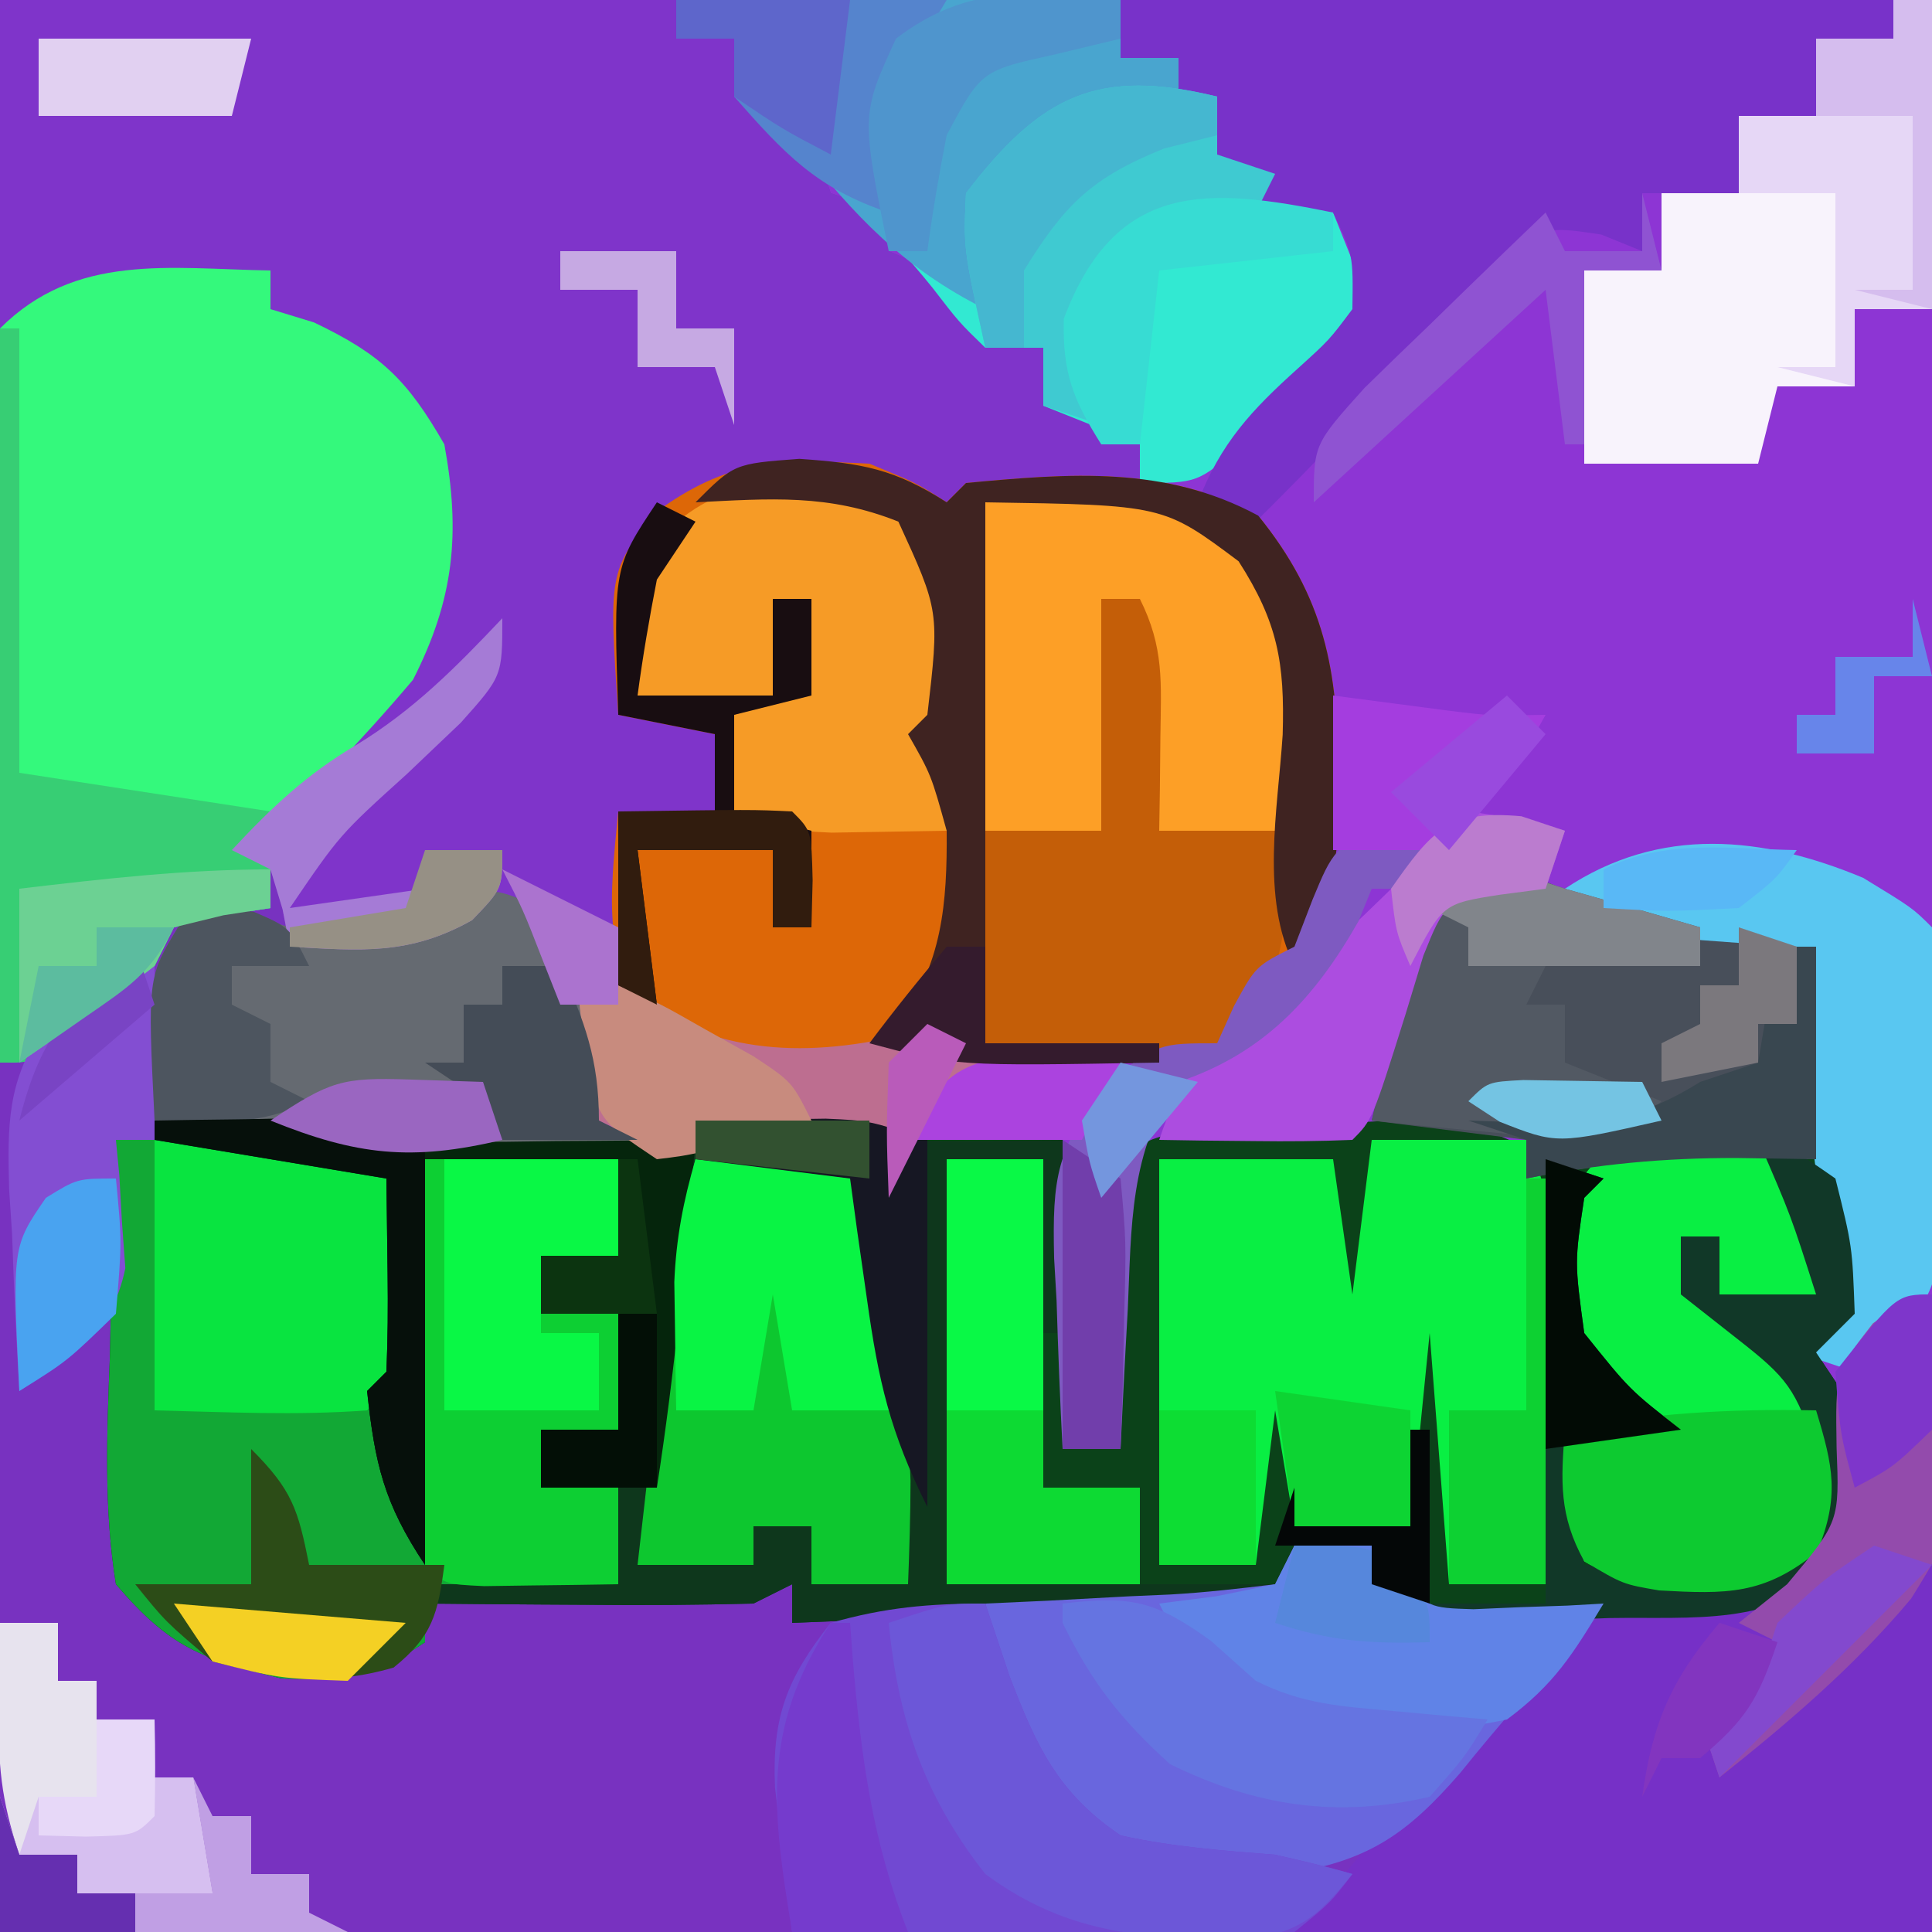 <?xml version="1.0" encoding="UTF-8"?>
<svg version="1.1" xmlns="http://www.w3.org/2000/svg" width="100" height="100">
<path d="M0 0 C33 0 66 0 100 0 C100 33 100 66 100 100 C67 100 34 100 0 100 C0 67 0 34 0 0 Z " fill="#8D35D4" transform="translate(0,0)"/>
<path d="M0 0 C11.55 0 23.1 0 35 0 C35 0.66 35 1.32 35 2 C35.99 2 36.98 2 38 2 C38 2.99 38 3.98 38 5 C38.959 5.402 38.959 5.402 39.938 5.812 C42 7 42 7 43 10 C43.99 10.33 44.98 10.66 46 11 C46 11.66 46 12.32 46 13 C46.639 13.268 47.279 13.536 47.938 13.812 C50 15 50 15 51 18 C51.99 18 52.98 18 54 18 C54 18.99 54 19.98 54 21 C56.475 21.99 56.475 21.99 59 23 C59 23.66 59 24.32 59 25 C57.563 25.169 56.125 25.335 54.688 25.5 C53.887 25.593 53.086 25.686 52.262 25.781 C47.486 26.243 47.486 26.243 45 25 C39.152 24.642 39.152 24.642 34 27 C33.084 29.404 33.084 29.404 32.75 32.125 C32.6 33.035 32.451 33.945 32.297 34.883 C32.199 35.581 32.101 36.28 32 37 C33.65 37.33 35.3 37.66 37 38 C37 39.32 37 40.64 37 42 C35.35 42 33.7 42 32 42 C32 45.3 32 48.6 32 52 C31.34 52 30.68 52 30 52 C30.342 54.971 30.342 54.971 31 58 C31.66 58.33 32.32 58.66 33 59 C30.897 59.195 28.792 59.381 26.688 59.562 C25.516 59.667 24.344 59.771 23.137 59.879 C20 60 20 60 17 59 C15.105 58.931 13.208 58.915 11.312 58.938 C9.822 58.951 9.822 58.951 8.301 58.965 C7.162 58.982 7.162 58.982 6 59 C5.994 62.752 6.053 66.499 6.125 70.25 C6.122 71.313 6.12 72.377 6.117 73.473 C6.157 79.8 6.157 79.8 9.75 84.75 C12.962 85.985 14.543 86.356 17.875 85.75 C18.656 85.621 19.437 85.492 20.242 85.359 C20.822 85.241 21.402 85.122 22 85 C22 84.34 22 83.68 22 83 C28.27 82.67 34.54 82.34 41 82 C41 82.66 41 83.32 41 84 C45.147 83.724 49.292 83.426 53.438 83.125 C54.622 83.046 55.806 82.968 57.025 82.887 C58.15 82.803 59.275 82.719 60.434 82.633 C61.997 82.523 61.997 82.523 63.592 82.411 C64.784 82.207 64.784 82.207 66 82 C66.33 81.34 66.66 80.68 67 80 C68.32 80 69.64 80 71 80 C71.487 80.491 71.974 80.983 72.476 81.489 C73.891 83.192 73.891 83.192 76.053 83.296 C77.204 83.239 77.204 83.239 78.379 83.18 C79.217 83.138 80.056 83.097 80.92 83.055 C81.792 82.995 82.664 82.936 83.562 82.875 C84.438 82.839 85.314 82.803 86.217 82.766 C89.641 82.598 89.641 82.598 93 82 C95.29 78.566 95.036 77.026 94.582 73.035 C95 71 95 71 100 67 C100 77.89 100 88.78 100 100 C67 100 34 100 0 100 C0 67 0 34 0 0 Z " fill="#7832C0" transform="translate(0,0)"/>
<path d="M0 0 C0.771 -0.003 1.542 -0.005 2.336 -0.008 C4.625 0.125 4.625 0.125 6.465 0.625 C9.591 1.349 12.609 1.257 15.812 1.25 C17.064 1.253 18.316 1.255 19.605 1.258 C22.504 1.471 22.504 1.471 23.625 0.125 C25.101 0.027 26.583 -0.005 28.062 0 C29.267 -0.004 29.267 -0.004 30.496 -0.008 C32.625 0.125 32.625 0.125 34.625 1.125 C37.265 1.125 39.905 1.125 42.625 1.125 C42.625 6.405 42.625 11.685 42.625 17.125 C43.615 17.125 44.605 17.125 45.625 17.125 C45.613 16.054 45.602 14.983 45.59 13.879 C45.58 12.482 45.571 11.085 45.562 9.688 C45.554 8.98 45.546 8.273 45.537 7.545 C45.528 5.738 45.573 3.931 45.625 2.125 C47.732 0.018 52.029 0.617 54.938 0.438 C55.71 0.378 56.483 0.318 57.279 0.256 C61.357 -0 64.052 -0.103 67.625 2.125 C69.302 1.846 70.968 1.502 72.625 1.125 C75.434 0.822 77.761 0.894 80.625 1.125 C83.152 3.257 83.549 4.489 83.938 7.75 C83.625 10.125 83.625 10.125 81.625 12.125 C82.615 13.61 82.615 13.61 83.625 15.125 C83.956 18.233 83.948 20.38 82.699 23.262 C79.325 26.293 75.514 25.883 71.125 26 C70.257 26.046 69.39 26.093 68.496 26.141 C62.038 26.4 62.038 26.4 58.625 24.125 C58.625 23.465 58.625 22.805 58.625 22.125 C57.305 22.125 55.985 22.125 54.625 22.125 C54.13 23.61 54.13 23.61 53.625 25.125 C41.25 25.62 41.25 25.62 28.625 26.125 C28.625 25.465 28.625 24.805 28.625 24.125 C27.635 24.62 27.635 24.62 26.625 25.125 C23.741 25.197 20.883 25.218 18 25.188 C17.198 25.183 16.396 25.178 15.57 25.174 C13.589 25.162 11.607 25.144 9.625 25.125 C9.625 25.785 9.625 26.445 9.625 27.125 C6.925 28.961 5.514 29.121 2.188 29 C-1.99 27.974 -3.565 27.403 -6.375 24.125 C-7.006 20.196 -6.844 16.342 -6.688 12.375 C-6.665 11.296 -6.642 10.217 -6.619 9.105 C-6.56 6.444 -6.478 3.785 -6.375 1.125 C-4.036 -0.045 -2.601 -0.009 0 0 Z " fill="#0B4219" transform="translate(12.375,57.875)"/>
<path d="M0 0 C11.55 0 23.1 0 35 0 C35 0.66 35 1.32 35 2 C35.99 2 36.98 2 38 2 C38 2.99 38 3.98 38 5 C38.959 5.402 38.959 5.402 39.938 5.812 C42 7 42 7 43 10 C43.99 10.33 44.98 10.66 46 11 C46 11.66 46 12.32 46 13 C46.639 13.268 47.279 13.536 47.938 13.812 C50 15 50 15 51 18 C51.99 18 52.98 18 54 18 C54 18.99 54 19.98 54 21 C56.475 21.99 56.475 21.99 59 23 C59 23.66 59 24.32 59 25 C57.563 25.169 56.125 25.335 54.688 25.5 C53.887 25.593 53.086 25.686 52.262 25.781 C47.486 26.243 47.486 26.243 45 25 C39.152 24.642 39.152 24.642 34 27 C33.084 29.404 33.084 29.404 32.75 32.125 C32.6 33.035 32.451 33.945 32.297 34.883 C32.199 35.581 32.101 36.28 32 37 C33.65 37.33 35.3 37.66 37 38 C37 39.32 37 40.64 37 42 C35.35 42 33.7 42 32 42 C32 45.3 32 48.6 32 52 C31.01 52 30.02 52 29 52 C28.34 50.35 27.68 48.7 27 47 C24.244 47.498 24.244 47.498 22 49 C19.667 49.041 17.333 49.042 15 49 C14.876 48.361 14.752 47.721 14.625 47.062 C14.419 46.382 14.213 45.701 14 45 C13.34 44.67 12.68 44.34 12 44 C12.554 43.469 13.109 42.938 13.68 42.391 C14.404 41.684 15.129 40.978 15.875 40.25 C16.594 39.554 17.314 38.858 18.055 38.141 C21.819 33.998 22.446 30.662 22.32 25.188 C21.835 21.873 20.431 20.228 18 18 C15.883 16.688 15.883 16.688 14 16 C14 15.34 14 14.68 14 14 C12.041 14.309 10.083 14.622 8.125 14.938 C6.489 15.199 6.489 15.199 4.82 15.465 C2.062 15.856 2.062 15.856 0 17 C0 11.39 0 5.78 0 0 Z " fill="#7F34CA" transform="translate(0,0)"/>
<path d="M0 0 C2.438 1 2.438 1 4 2 C4.33 1.67 4.66 1.34 5 1 C10.369 0.498 15.31 0.088 20.125 2.688 C23.55 6.912 24.277 10.691 24.25 16.062 C24.258 17.596 24.258 17.596 24.266 19.16 C23.803 24.107 21.68 26.766 18 30 C15.037 30.988 13.029 31.134 9.938 31.125 C8.621 31.129 8.621 31.129 7.277 31.133 C5 31 5 31 3 30 C2.01 30.33 1.02 30.66 0 31 C-4.465 31.36 -6.958 31.499 -11 29.562 C-13.904 25.842 -13.438 22.555 -13 18 C-11.35 18 -9.7 18 -8 18 C-8 16.68 -8 15.36 -8 14 C-9.65 13.67 -11.3 13.34 -13 13 C-13.491 5.638 -13.491 5.638 -11.125 2.562 C-7.296 -0.253 -4.75 -0.246 0 0 Z " fill="#DD6707" transform="translate(45,24)"/>
<path d="M0 0 C0 0.66 0 1.32 0 2 C0.743 2.227 1.485 2.454 2.25 2.688 C5.731 4.349 7.072 5.644 9 9 C9.843 13.615 9.51 16.999 7.375 21.188 C4.727 24.324 1.969 27.166 -1 30 C-0.67 30.99 -0.34 31.98 0 33 C-0.804 33.124 -1.609 33.248 -2.438 33.375 C-3.283 33.581 -4.129 33.788 -5 34 C-5.33 34.66 -5.66 35.32 -6 36 C-11.595 41 -11.595 41 -14 41 C-14.049 35.625 -14.086 30.25 -14.11 24.875 C-14.12 23.045 -14.134 21.216 -14.151 19.386 C-14.175 16.76 -14.186 14.134 -14.195 11.508 C-14.206 10.687 -14.216 9.866 -14.227 9.02 C-14.227 7.012 -14.122 5.004 -14 3 C-10.075 -0.925 -5.244 -0.087 0 0 Z " fill="#34F97C" transform="translate(14,14)"/>
<path d="M0 0 C1.583 -0.054 3.166 -0.093 4.75 -0.125 C5.632 -0.148 6.513 -0.171 7.422 -0.195 C10.149 0.011 11.713 0.527 14 2 C16.142 6.283 15.161 11.521 14 16 C14.33 16.99 14.66 17.98 15 19 C15.495 10.09 15.495 10.09 16 1 C19.3 1 22.6 1 26 1 C26 2.65 26 4.3 26 6 C24.68 6 23.36 6 22 6 C22 6.99 22 7.98 22 9 C23.32 9 24.64 9 26 9 C26 10.98 26 12.96 26 15 C24.68 15 23.36 15 22 15 C22 15.99 22 16.98 22 18 C23.32 18 24.64 18 26 18 C26 19.65 26 21.3 26 23 C22.7 23 19.4 23 16 23 C16 23.99 16 24.98 16 26 C13.3 27.836 11.889 27.996 8.562 27.875 C4.385 26.849 2.81 26.278 0 23 C-0.631 19.071 -0.469 15.217 -0.312 11.25 C-0.29 10.171 -0.267 9.092 -0.244 7.98 C-0.185 5.319 -0.103 2.66 0 0 Z " fill="#12A835" transform="translate(6,59)"/>
<path d="M0 0 C1.417 -0.027 2.833 -0.047 4.25 -0.062 C5.433 -0.08 5.433 -0.08 6.641 -0.098 C9 0 9 0 10.848 0.496 C13.971 1.227 16.986 1.132 20.188 1.125 C21.439 1.128 22.691 1.13 23.98 1.133 C26.879 1.346 26.879 1.346 28 0 C29.476 -0.098 30.958 -0.13 32.438 -0.125 C33.642 -0.129 33.642 -0.129 34.871 -0.133 C37 0 37 0 39 1 C40.373 1.069 41.75 1.085 43.125 1.062 C45.043 1.032 45.043 1.032 47 1 C47 4.3 47 7.6 47 11 C46.67 11 46.34 11 46 11 C46 8.03 46 5.06 46 2 C44.35 2 42.7 2 41 2 C41 9.26 41 16.52 41 24 C46.61 24 52.22 24 58 24 C58 24.33 58 24.66 58 25 C45.625 25.495 45.625 25.495 33 26 C33 25.34 33 24.68 33 24 C32.01 24.495 32.01 24.495 31 25 C28.116 25.072 25.258 25.093 22.375 25.062 C21.573 25.058 20.771 25.053 19.945 25.049 C17.964 25.037 15.982 25.019 14 25 C14 24.67 14 24.34 14 24 C17.3 24 20.6 24 24 24 C24 22.35 24 20.7 24 19 C22.68 19 21.36 19 20 19 C20 18.01 20 17.02 20 16 C21.32 16 22.64 16 24 16 C24 14.02 24 12.04 24 10 C22.68 10 21.36 10 20 10 C20 9.01 20 8.02 20 7 C21.32 7 22.64 7 24 7 C24 5.35 24 3.7 24 2 C20.7 2 17.4 2 14 2 C14 8.93 14 15.86 14 23 C11.867 19.801 11.41 17.77 11 14 C11.33 13.67 11.66 13.34 12 13 C12.072 11.314 12.084 9.625 12.062 7.938 C12.042 6.308 12.021 4.679 12 3 C6.06 2.01 6.06 2.01 0 1 C0 0.67 0 0.34 0 0 Z " fill="#0E371C" transform="translate(8,58)"/>
<path d="M0 0 C0 10.89 0 21.78 0 33 C-10.89 33 -21.78 33 -33 33 C-31.02 30.69 -29.04 28.38 -27 26 C-26.201 25.064 -25.402 24.128 -24.578 23.164 C-17.525 15.472 -17.525 15.472 -11.5 15.062 C-10.278 15.111 -10.278 15.111 -9.031 15.16 C-8.361 15.107 -7.691 15.054 -7 15 C-4.617 12.054 -4.617 12.054 -5.125 8.062 C-5.228 4.775 -5.188 4.243 -3.062 1.5 C-1 0 -1 0 0 0 Z " fill="#7630C7" transform="translate(100,67)"/>
<path d="M0 0 C7.59 0 15.18 0 23 0 C23 0.99 23 1.98 23 3 C23.99 3 24.98 3 26 3 C26 3.66 26 4.32 26 5 C26.66 5 27.32 5 28 5 C28 5.99 28 6.98 28 8 C28.99 8.33 29.98 8.66 31 9 C31 9.66 31 10.32 31 11 C31.99 11 32.98 11 34 11 C34.66 12.65 35.32 14.3 36 16 C34.572 17.509 33.132 19.007 31.688 20.5 C30.887 21.335 30.086 22.171 29.262 23.031 C27 25 27 25 24 25 C24 24.34 24 23.68 24 23 C22.35 22.34 20.7 21.68 19 21 C19 20.01 19 19.02 19 18 C18.01 18 17.02 18 16 18 C14.641 16.68 14.641 16.68 13.25 14.875 C10.572 11.551 7.696 8.96 4.32 6.359 C3 5 3 5 3 2 C2.01 2 1.02 2 0 2 C0 1.34 0 0.68 0 0 Z " fill="#32E9D2" transform="translate(35,0)"/>
<path d="M0 0 C13.2 0 26.4 0 40 0 C40 0.66 40 1.32 40 2 C38.68 2 37.36 2 36 2 C36 3.32 36 4.64 36 6 C34.68 6 33.36 6 32 6 C32 7.32 32 8.64 32 10 C30.35 10 28.7 10 27 10 C27 10.99 27 11.98 27 13 C25.952 12.575 25.952 12.575 24.883 12.141 C21.732 11.667 21.732 11.667 18.992 14.422 C17.938 15.516 16.899 16.627 15.875 17.75 C15.088 18.578 15.088 18.578 14.285 19.422 C13.304 20.455 12.329 21.495 11.363 22.542 C9.941 24.063 8.479 25.535 7 27 C6.01 26.67 5.02 26.34 4 26 C5.181 22.93 6.789 21.217 9.188 19.062 C10.806 17.596 10.806 17.596 12 16 C12.041 13.186 12.041 13.186 11 11 C10.01 11 9.02 11 8 11 C6.312 9.688 6.312 9.688 5 8 C5 7.01 5 6.02 5 5 C4.34 5 3.68 5 3 5 C3 4.34 3 3.68 3 3 C2.01 3 1.02 3 0 3 C0 2.01 0 1.02 0 0 Z " fill="#7832C9" transform="translate(58,0)"/>
<path d="M0 0 C2.64 0 5.28 0 8 0 C9.226 2.453 9.114 4.051 9.098 6.789 C9.094 7.73 9.091 8.671 9.088 9.641 C9.08 10.625 9.071 11.61 9.062 12.625 C9.058 13.618 9.053 14.61 9.049 15.633 C9.037 18.089 9.021 20.544 9 23 C7.35 23 5.7 23 4 23 C3.67 18.71 3.34 14.42 3 10 C2.67 13.3 2.34 16.6 2 20 C0.02 20 -1.96 20 -4 20 C-4.33 18.02 -4.66 16.04 -5 14 C-5.33 16.64 -5.66 19.28 -6 22 C-7.65 22 -9.3 22 -11 22 C-11 15.07 -11 8.14 -11 1 C-8.03 1 -5.06 1 -2 1 C-1.67 3.31 -1.34 5.62 -1 8 C-0.67 5.36 -0.34 2.72 0 0 Z " fill="#09EF43" transform="translate(71,59)"/>
<path d="M0 0 C1.32 0 2.64 0 4 0 C4.481 0.491 4.962 0.982 5.457 1.488 C6.914 3.22 6.914 3.22 9.262 3.293 C10.062 3.258 10.863 3.223 11.688 3.188 C12.9 3.147 12.9 3.147 14.137 3.105 C15.059 3.053 15.059 3.053 16 3 C14.583 4.698 13.153 6.38 11.699 8.047 C10.638 9.267 9.595 10.504 8.582 11.766 C5.785 14.993 3.72 16.39 -0.562 17 C-4.214 17.153 -6.851 17.012 -10 15 C-13.945 11.055 -15.298 8.46 -16 3 C-14.929 2.951 -13.858 2.902 -12.754 2.852 C-11.357 2.777 -9.96 2.701 -8.562 2.625 C-7.855 2.594 -7.148 2.563 -6.42 2.531 C-4.608 2.427 -2.802 2.221 -1 2 C-0.67 1.34 -0.34 0.68 0 0 Z " fill="#6966DE" transform="translate(67,80)"/>
<path d="M0 0 C0.619 1.856 0.619 1.856 1.25 3.75 C2.628 7.337 3.727 9.789 7 12 C9.656 12.591 12.292 12.789 15 13 C16.341 13.302 17.681 13.615 19 14 C17.874 15.482 17.874 15.482 16 17 C13.273 17.341 13.273 17.341 10.02 17.293 C8.856 17.283 7.693 17.274 6.494 17.264 C4.672 17.226 4.672 17.226 2.812 17.188 C1.586 17.174 0.359 17.16 -0.904 17.146 C-3.937 17.111 -6.968 17.062 -10 17 C-10.198 15.409 -10.384 13.816 -10.566 12.223 C-10.672 11.336 -10.777 10.449 -10.885 9.535 C-11.051 5.879 -10.266 3.85 -8 1 C-5.185 0.196 -2.902 0 0 0 Z " fill="#7149D2" transform="translate(51,83)"/>
<path d="M0 0 C1.875 0.688 1.875 0.688 2.875 1.688 C4.704 1.896 6.539 2.055 8.375 2.188 C13.764 2.576 13.764 2.576 14.875 3.688 C14.947 5.54 14.959 7.396 14.938 9.25 C14.928 10.262 14.919 11.274 14.91 12.316 C14.899 13.099 14.887 13.881 14.875 14.688 C14.295 14.676 13.715 14.664 13.117 14.652 C8.575 14.6 4.348 14.77 -0.125 15.688 C-0.125 15.027 -0.125 14.367 -0.125 13.688 C-2.765 13.357 -5.405 13.027 -8.125 12.688 C-7.702 10.892 -7.261 9.101 -6.812 7.312 C-6.569 6.315 -6.325 5.317 -6.074 4.289 C-4.897 1.062 -3.617 -0.532 0 0 Z " fill="#484F5A" transform="translate(79.125,45.312)"/>
<path d="M0 0 C0.66 0 1.32 0 2 0 C2 5.28 2 10.56 2 16 C0.68 16 -0.64 16 -2 16 C-2 17.32 -2 18.64 -2 20 C-3.32 20 -4.64 20 -6 20 C-6.33 21.32 -6.66 22.64 -7 24 C-9.97 24 -12.94 24 -16 24 C-16 20.7 -16 17.4 -16 14 C-14.68 14 -13.36 14 -12 14 C-12 12.68 -12 11.36 -12 10 C-10.68 10 -9.36 10 -8 10 C-8 8.68 -8 7.36 -8 6 C-6.68 6 -5.36 6 -4 6 C-4 4.68 -4 3.36 -4 2 C-2.68 2 -1.36 2 0 2 C0 1.34 0 0.68 0 0 Z " fill="#F8F3FC" transform="translate(98,0)"/>
<path d="M0 0 C1.875 1.188 1.875 1.188 3 3 C3.188 5.688 3.188 5.688 3 8 C1.35 8 -0.3 8 -2 8 C-2 7.01 -2 6.02 -2 5 C-2.66 5 -3.32 5 -4 5 C-2.868 7.881 -1.988 9.008 0.562 10.875 C3 13 3 13 4 16 C4 19 4 19 3.062 21.375 C0.303 23.549 -1.685 23.51 -5.125 23.32 C-7 23 -7 23 -9 21.812 C-10.309 19.44 -10.216 17.666 -10 15 C-8.68 14.67 -7.36 14.34 -6 14 C-6.66 13.484 -7.32 12.969 -8 12.438 C-10 10 -10 10 -10.5 6.438 C-10 3 -10 3 -8.375 1.062 C-5.34 -0.295 -3.292 -0.42 0 0 Z " fill="#09EF43" transform="translate(91,59)"/>
<path d="M0 0 C2.016 0.133 2.016 0.133 4 1 C5.047 2.742 5.047 2.742 5.75 4.875 C6.114 5.923 6.114 5.923 6.484 6.992 C7 9 7 9 7 12 C7.66 12.33 8.32 12.66 9 13 C0.269 14.042 -7.4 13.875 -16 12 C-16.364 4.6 -16.364 4.6 -14.75 1.938 C-13 1 -13 1 -11.25 1.312 C-10.508 1.539 -9.765 1.766 -9 2 C-5.416 2.25 -5.416 2.25 -2 2 C-1.34 1.34 -0.68 0.68 0 0 Z " fill="#656A71" transform="translate(24,46)"/>
<path d="M0 0 C6.152 -0.098 6.152 -0.098 8 0 C11.211 3.211 10.914 12.239 11.129 16.641 C11.126 18.428 11.07 20.214 11 22 C9.35 22 7.7 22 6 22 C6 21.01 6 20.02 6 19 C5.01 19 4.02 19 3 19 C3 19.66 3 20.32 3 21 C1.02 21 -0.96 21 -3 21 C-2.691 18.25 -2.378 15.5 -2.062 12.75 C-1.975 11.973 -1.888 11.195 -1.799 10.395 C-1.712 9.64 -1.625 8.886 -1.535 8.109 C-1.457 7.418 -1.378 6.727 -1.297 6.015 C-0.995 3.963 -0.536 2.002 0 0 Z " fill="#0DC72F" transform="translate(36,60)"/>
<path d="M0 0 C9.199 -0.491 9.199 -0.491 13.062 1.875 C16.128 5.237 16.114 7.161 16.062 11.625 C16.053 12.628 16.044 13.631 16.035 14.664 C16.024 15.435 16.012 16.206 16 17 C13.69 17 11.38 17 9 17 C8.67 13.04 8.34 9.08 8 5 C7.34 5 6.68 5 6 5 C6 8.96 6 12.92 6 17 C4.02 17 2.04 17 0 17 C0 11.39 0 5.78 0 0 Z " fill="#FD9F26" transform="translate(51,26)"/>
<path d="M0 0 C1.938 1.062 1.938 1.062 3 3 C3.131 5.75 3.141 8.274 3 11 C3 12.32 3 13.64 3 15 C3 15.66 3 16.32 3 17 C1.742 17.021 0.484 17.041 -0.812 17.062 C-1.52 17.074 -2.228 17.086 -2.957 17.098 C-5 17 -5 17 -8 16 C-8 14.35 -8 12.7 -8 11 C-7.01 10.67 -6.02 10.34 -5 10 C-4.67 8.35 -4.34 6.7 -4 5 C-4.66 5 -5.32 5 -6 5 C-6 6.65 -6 8.3 -6 10 C-8.31 10 -10.62 10 -13 10 C-13.225 6.695 -13.345 4.608 -11.688 1.688 C-8.118 -1.882 -4.595 -0.985 0 0 Z " fill="#F69B26" transform="translate(46,26)"/>
<path d="M0 0 C3.3 0 6.6 0 10 0 C10 1.65 10 3.3 10 5 C8.68 5 7.36 5 6 5 C6 5.99 6 6.98 6 8 C7.32 8 8.64 8 10 8 C10 9.98 10 11.96 10 14 C8.68 14 7.36 14 6 14 C6 14.99 6 15.98 6 17 C7.32 17 8.64 17 10 17 C10 18.65 10 20.3 10 22 C8.521 22.027 7.042 22.046 5.562 22.062 C4.327 22.08 4.327 22.08 3.066 22.098 C1 22 1 22 0 21 C-0.087 19.438 -0.107 17.873 -0.098 16.309 C-0.094 15.364 -0.091 14.42 -0.088 13.447 C-0.08 12.454 -0.071 11.461 -0.062 10.438 C-0.058 9.44 -0.053 8.443 -0.049 7.416 C-0.037 4.944 -0.019 2.472 0 0 Z " fill="#0DCF33" transform="translate(22,60)"/>
<path d="M0 0 C0.66 0 1.32 0 2 0 C3.262 2.525 3.099 4.312 3.062 7.125 C3.053 8.035 3.044 8.945 3.035 9.883 C3.024 10.581 3.012 11.28 3 12 C5.31 12 7.62 12 10 12 C9.244 19.866 9.244 19.866 6 23 C3.082 23.391 3.082 23.391 -0.188 23.25 C-1.274 23.214 -2.361 23.178 -3.48 23.141 C-4.728 23.071 -4.728 23.071 -6 23 C-6 19.37 -6 15.74 -6 12 C-4.02 12 -2.04 12 0 12 C0 8.04 0 4.08 0 0 Z " fill="#C45E08" transform="translate(57,31)"/>
<path d="M0 0 C7.59 0 15.18 0 23 0 C23 0.99 23 1.98 23 3 C23.99 3 24.98 3 26 3 C26 3.66 26 4.32 26 5 C25.093 5.082 24.185 5.165 23.25 5.25 C19.502 6.115 18.201 6.868 16 10 C15.666 13.168 15.666 13.168 16 16 C11.75 13.875 9.245 11.167 6.332 7.523 C5.056 5.87 5.056 5.87 3 5 C3 4.01 3 3.02 3 2 C2.01 2 1.02 2 0 2 C0 1.34 0 0.68 0 0 Z " fill="#49A5CF" transform="translate(35,0)"/>
<path d="M0 0 C2.562 1.562 2.562 1.562 3.562 2.562 C3.868 5.657 3.841 8.767 3.875 11.875 C3.904 12.743 3.933 13.611 3.963 14.506 C4.027 20.963 4.027 20.963 1.543 24.168 C0.889 24.628 0.236 25.088 -0.438 25.562 C-1.427 25.233 -2.417 24.902 -3.438 24.562 C-2.777 23.902 -2.118 23.242 -1.438 22.562 C-1.609 20.986 -1.8 19.409 -2.078 17.848 C-2.821 13.122 -3.07 8.329 -3.438 3.562 C-4.611 3.489 -4.611 3.489 -5.809 3.414 C-6.821 3.339 -7.832 3.265 -8.875 3.188 C-10.389 3.083 -10.389 3.083 -11.934 2.977 C-12.76 2.84 -13.586 2.703 -14.438 2.562 C-14.768 1.903 -15.098 1.242 -15.438 0.562 C-10.514 -2.72 -5.179 -2.166 0 0 Z " fill="#59C7F1" transform="translate(96.438,45.438)"/>
<path d="M0 0 C8.814 -0.294 8.814 -0.294 12 2 C13.114 4.229 13.165 5.531 13.188 8 C13.202 8.701 13.216 9.402 13.23 10.125 C13 12 13 12 11 14 C7.32 14.276 3.695 14.086 0 14 C0 9.38 0 4.76 0 0 Z " fill="#09E440" transform="translate(8,59)"/>
<path d="M0 0 C0.33 0 0.66 0 1 0 C1 7.59 1 15.18 1 23 C5.29 23.66 9.58 24.32 14 25 C14 26.667 14 28.333 14 30 C13.196 30.124 12.391 30.247 11.562 30.375 C10.717 30.581 9.871 30.788 9 31 C8.67 31.66 8.34 32.32 8 33 C2.405 38 2.405 38 0 38 C0 25.46 0 12.92 0 0 Z " fill="#37CE74" transform="translate(0,17)"/>
<path d="M0 0 C3.26 0.225 4.931 0.526 7.625 2.25 C7.955 1.92 8.285 1.59 8.625 1.25 C13.994 0.748 18.935 0.338 23.75 2.938 C27.175 7.162 27.902 10.941 27.875 16.312 C27.883 17.846 27.883 17.846 27.891 19.41 C27.629 22.211 27.066 23.866 25.625 26.25 C23.857 22.713 24.761 18.188 25.016 14.279 C25.126 10.547 24.761 8.462 22.734 5.301 C18.844 2.39 18.844 2.39 9.625 2.25 C9.625 11.49 9.625 20.73 9.625 30.25 C12.595 30.25 15.565 30.25 18.625 30.25 C18.625 30.58 18.625 30.91 18.625 31.25 C8.067 31.435 8.067 31.435 3.625 30.25 C4.099 29.92 4.574 29.59 5.062 29.25 C7.412 26.242 7.654 22.961 7.625 19.25 C6.821 16.352 6.821 16.352 5.625 14.25 C5.955 13.92 6.285 13.59 6.625 13.25 C7.25 7.883 7.25 7.883 5.125 3.25 C1.504 1.802 -1.488 2.056 -5.375 2.25 C-3.375 0.25 -3.375 0.25 0 0 Z " fill="#3F2321" transform="translate(41.375,23.75)"/>
<path d="M0 0 C1.65 0 3.3 0 5 0 C5 5.61 5 11.22 5 17 C6.65 17 8.3 17 10 17 C10 18.65 10 20.3 10 22 C6.7 22 3.4 22 0 22 C0 14.74 0 7.48 0 0 Z " fill="#0DDA33" transform="translate(49,60)"/>
<path d="M0 0 C1.417 -0.027 2.833 -0.047 4.25 -0.062 C5.433 -0.08 5.433 -0.08 6.641 -0.098 C9 0 9 0 10.812 0.5 C14.104 1.252 17.394 1.104 20.75 1.062 C21.447 1.058 22.145 1.053 22.863 1.049 C24.576 1.037 26.288 1.019 28 1 C27.488 7.029 26.93 13.02 26 19 C24.02 19 22.04 19 20 19 C20 18.01 20 17.02 20 16 C21.32 16 22.64 16 24 16 C24 14.02 24 12.04 24 10 C22.68 10 21.36 10 20 10 C20 9.01 20 8.02 20 7 C21.32 7 22.64 7 24 7 C24 5.35 24 3.7 24 2 C20.7 2 17.4 2 14 2 C14 8.93 14 15.86 14 23 C11.867 19.801 11.41 17.77 11 14 C11.33 13.67 11.66 13.34 12 13 C12.072 11.314 12.084 9.625 12.062 7.938 C12.042 6.308 12.021 4.679 12 3 C6.06 2.01 6.06 2.01 0 1 C0 0.67 0 0.34 0 0 Z " fill="#05250C" transform="translate(8,58)"/>
<path d="M0 0 C0.619 1.856 0.619 1.856 1.25 3.75 C2.628 7.337 3.727 9.789 7 12 C9.656 12.591 12.292 12.789 15 13 C16.341 13.302 17.681 13.615 19 14 C17.305 16.087 16.421 16.926 13.73 17.398 C8.466 17.35 4.384 17.236 0 14 C-3.138 10.004 -4.505 6.073 -5 1 C-2 0 -2 0 0 0 Z " fill="#6C57D8" transform="translate(51,83)"/>
<path d="M0 0 C1.938 0.562 1.938 0.562 4 2 C4.875 5.5 4.875 5.5 5 9 C4.34 9.66 3.68 10.32 3 11 C3.99 12.485 3.99 12.485 5 14 C5.33 17.105 5.316 19.259 4.086 22.145 C0.668 25.185 -3.265 24.679 -7.688 24.75 C-8.58 24.78 -9.473 24.809 -10.393 24.84 C-12.595 24.911 -14.797 24.963 -17 25 C-17 24.67 -17 24.34 -17 24 C-15.02 24 -13.04 24 -11 24 C-11 16.41 -11 8.82 -11 1 C-10.01 1.33 -9.02 1.66 -8 2 C-8.33 2.33 -8.66 2.66 -9 3 C-9.501 6.331 -9.501 6.331 -9 10 C-6.646 12.94 -6.646 12.94 -4 15 C-5.98 15 -7.96 15 -10 15 C-9.67 17.31 -9.34 19.62 -9 22 C-7.376 22.081 -5.75 22.139 -4.125 22.188 C-3.22 22.222 -2.315 22.257 -1.383 22.293 C-0.596 22.196 0.19 22.1 1 22 C3.266 19.202 3.266 19.202 3 16.125 C1.958 12.868 1.491 12.31 -1.062 10.312 C-2.032 9.549 -3.001 8.786 -4 8 C-4 7.01 -4 6.02 -4 5 C-3.34 5 -2.68 5 -2 5 C-2 5.99 -2 6.98 -2 8 C-0.35 8 1.3 8 3 8 C1.698 3.92 1.698 3.92 0 0 Z " fill="#113828" transform="translate(91,59)"/>
<path d="M0 0 C1.052 0.712 1.052 0.712 2.125 1.438 C6.955 4.062 11.76 3.467 17 2 C17.33 2.33 17.66 2.66 18 3 C19.347 3.231 20.704 3.412 22.062 3.562 C23.362 3.707 24.661 3.851 26 4 C25.34 5.32 24.68 6.64 24 8 C21.03 8 18.06 8 15 8 C14.67 8.99 14.34 9.98 14 11 C13.67 10.01 13.34 9.02 13 8 C12.385 8 11.77 8 11.137 8 C1 8 1 8 -1 7 C-1.625 3.938 -1.625 3.938 -2 1 C-1.34 0.67 -0.68 0.34 0 0 Z " fill="#BD6E90" transform="translate(32,51)"/>
<path d="M0 0 C0 0.99 0 1.98 0 3 C0.99 3.33 1.98 3.66 3 4 C2.67 4.66 2.34 5.32 2 6 C1.051 6.124 0.102 6.247 -0.875 6.375 C-4.019 6.735 -4.019 6.735 -5.938 8.688 C-7.361 11.785 -6.811 13.755 -6 17 C-6.99 16.67 -7.98 16.34 -9 16 C-9 15.01 -9 14.02 -9 13 C-9.99 13 -10.98 13 -12 13 C-13.132 7.861 -13.132 7.861 -13 5 C-9.1 -0.091 -6.174 -1.502 0 0 Z " fill="#3FCAD1" transform="translate(63,5)"/>
<path d="M0 0 C0.743 0.247 1.485 0.495 2.25 0.75 C3.487 1.101 4.725 1.451 6 1.812 C7.072 2.122 8.145 2.431 9.25 2.75 C9.25 3.41 9.25 4.07 9.25 4.75 C6.61 4.75 3.97 4.75 1.25 4.75 C0.92 5.41 0.59 6.07 0.25 6.75 C0.91 6.75 1.57 6.75 2.25 6.75 C2.25 7.74 2.25 8.73 2.25 9.75 C4.725 10.74 4.725 10.74 7.25 11.75 C6.59 12.41 5.93 13.07 5.25 13.75 C2.211 13.727 2.211 13.727 -1.375 13.375 C-2.564 13.264 -3.752 13.153 -4.977 13.039 C-5.892 12.944 -6.807 12.848 -7.75 12.75 C-7.327 10.955 -6.886 9.164 -6.438 7.375 C-6.194 6.377 -5.95 5.38 -5.699 4.352 C-4.628 1.416 -3.436 -0.491 0 0 Z " fill="#525963" transform="translate(78.75,45.25)"/>
<path d="M0 0 C6.152 -0.098 6.152 -0.098 8 0 C9.811 1.811 9.382 4.613 9.562 7.062 C9.646 8.167 9.73 9.272 9.816 10.41 C9.877 11.265 9.938 12.119 10 13 C8.35 13 6.7 13 5 13 C4.67 11.02 4.34 9.04 4 7 C3.67 8.98 3.34 10.96 3 13 C1.68 13 0.36 13 -1 13 C-1.027 11.583 -1.047 10.167 -1.062 8.75 C-1.074 7.961 -1.086 7.172 -1.098 6.359 C-1.004 4.093 -0.632 2.171 0 0 Z " fill="#09F444" transform="translate(36,60)"/>
<path d="M0 0 C1.32 0 2.64 0 4 0 C4.481 0.491 4.962 0.982 5.457 1.488 C6.914 3.22 6.914 3.22 9.262 3.293 C10.062 3.258 10.863 3.223 11.688 3.188 C12.9 3.147 12.9 3.147 14.137 3.105 C15.059 3.053 15.059 3.053 16 3 C14.401 5.647 13.433 7.193 11 9 C5.919 10.066 0.836 9.977 -3.625 7.125 C-6 5 -6 5 -7 3 C-5.546 2.814 -5.546 2.814 -4.062 2.625 C-2.547 2.316 -2.547 2.316 -1 2 C-0.67 1.34 -0.34 0.68 0 0 Z " fill="#6083E7" transform="translate(67,80)"/>
<path d="M0 0 C2.625 0.375 2.625 0.375 5 1 C4.67 1.99 4.34 2.98 4 4 C3.221 4.052 2.443 4.103 1.641 4.156 C-1.226 4.735 -1.226 4.735 -2.328 7.469 C-2.784 8.969 -2.784 8.969 -3.25 10.5 C-4.97 15.97 -4.97 15.97 -6 17 C-7.686 17.072 -9.375 17.084 -11.062 17.062 C-11.982 17.053 -12.901 17.044 -13.848 17.035 C-14.558 17.024 -15.268 17.012 -16 17 C-14.876 13.627 -13.927 12.849 -11.25 10.625 C-8.002 7.872 -4.965 5.052 -2 2 C-1.34 1.34 -0.68 0.68 0 0 Z " fill="#AC4DE0" transform="translate(76,42)"/>
<path d="M0 0 C0.889 2.91 1.222 4.453 0.062 7.312 C-2.694 9.567 -4.644 9.512 -8.125 9.32 C-10 9 -10 9 -12 7.812 C-13.309 5.44 -13.216 3.666 -13 1 C-8.606 0.143 -4.474 -0.089 0 0 Z " fill="#0DCA30" transform="translate(94,73)"/>
<path d="M0 0 C0.66 0 1.32 0 2 0 C2 5.28 2 10.56 2 16 C0.68 16 -0.64 16 -2 16 C-2 17.32 -2 18.64 -2 20 C-3.32 19.67 -4.64 19.34 -6 19 C-5.01 19 -4.02 19 -3 19 C-3 16.03 -3 13.06 -3 10 C-4.65 10 -6.3 10 -8 10 C-8 8.68 -8 7.36 -8 6 C-6.68 6 -5.36 6 -4 6 C-4 4.68 -4 3.36 -4 2 C-2.68 2 -1.36 2 0 2 C0 1.34 0 0.68 0 0 Z " fill="#E6D7F6" transform="translate(98,0)"/>
<path d="M0 0 C0 3.3 0 6.6 0 10 C-0.66 10 -1.32 10 -2 10 C-1.942 10.603 -1.884 11.207 -1.824 11.828 C-1.757 13.027 -1.757 13.027 -1.688 14.25 C-1.629 15.039 -1.571 15.828 -1.512 16.641 C-2.22 20.061 -4.208 21.083 -7 23 C-7.163 20.289 -7.281 17.588 -7.375 14.875 C-7.425 14.114 -7.476 13.354 -7.527 12.57 C-7.614 9.216 -7.64 6.913 -5.673 4.106 C-1.634 0 -1.634 0 0 0 Z " fill="#834ED2" transform="translate(8,49)"/>
<path d="M0 0 C0.66 0.33 1.32 0.66 2 1 C1.67 1.99 1.34 2.98 1 4 C0.34 4 -0.32 4 -1 4 C-1.227 4.557 -1.454 5.114 -1.688 5.688 C-3.956 9.684 -6.619 12.54 -11 14 C-13.552 17.507 -13.435 21.569 -13.625 25.75 C-13.664 26.447 -13.702 27.145 -13.742 27.863 C-13.836 29.575 -13.919 31.288 -14 33 C-14.99 33 -15.98 33 -17 33 C-17.136 30.436 -17.234 27.879 -17.312 25.312 C-17.354 24.591 -17.396 23.87 -17.439 23.127 C-17.535 18.929 -17.336 17.435 -14.668 13.98 C-12 12 -12 12 -9 12 C-8.711 11.361 -8.422 10.721 -8.125 10.062 C-7 8 -7 8 -5 7 C-4.691 6.196 -4.381 5.391 -4.062 4.562 C-3 2 -3 2 0 0 Z " fill="#7E5AC1" transform="translate(72,42)"/>
<path d="M0 0 C3.528 -0.403 4.743 -0.185 7.688 1.938 C8.451 2.618 9.214 3.299 10 4 C12.434 5.217 14.418 5.32 17.125 5.562 C18.035 5.646 18.945 5.73 19.883 5.816 C20.581 5.877 21.28 5.938 22 6 C20.801 7.969 20.801 7.969 19 10 C14.176 11.129 9.96 10.471 5.562 8.312 C3.023 6.021 1.491 4.064 0 1 C0 0.67 0 0.34 0 0 Z " fill="#6574E1" transform="translate(55,83)"/>
<path d="M0 0 C2.97 0 5.94 0 9 0 C9 1.65 9 3.3 9 5 C7.68 5 6.36 5 5 5 C5 6.32 5 7.64 5 9 C5.99 9 6.98 9 8 9 C8 10.32 8 11.64 8 13 C5.36 13 2.72 13 0 13 C0 8.71 0 4.42 0 0 Z " fill="#09F845" transform="translate(23,60)"/>
<path d="M0 0 C0.99 0 1.98 0 3 0 C3 0.99 3 1.98 3 3 C3.66 3 4.32 3 5 3 C5 3.66 5 4.32 5 5 C5.99 5 6.98 5 8 5 C8 5.99 8 6.98 8 8 C8.66 8 9.32 8 10 8 C10.33 9.98 10.66 11.96 11 14 C8.69 14 6.38 14 4 14 C4 13.34 4 12.68 4 12 C3.01 12 2.02 12 1 12 C0.039 9.118 -0.106 7.301 -0.062 4.312 C-0.053 3.504 -0.044 2.696 -0.035 1.863 C-0.024 1.248 -0.012 0.634 0 0 Z " fill="#E7E3EE" transform="translate(0,84)"/>
<path d="M0 0 C1.641 11.352 1.641 11.352 -1.08 15.743 C-4.014 19.248 -7.431 22.161 -11 25 C-11.33 24.01 -11.66 23.02 -12 22 C-10.68 20.68 -9.36 19.36 -8 18 C-8.66 17.67 -9.32 17.34 -10 17 C-9.175 16.34 -8.35 15.68 -7.5 15 C-4.79 11.759 -4.79 11.759 -4.938 7.938 C-5 4 -5 4 -3.062 1.5 C-1 0 -1 0 0 0 Z " fill="#934BAC" transform="translate(100,67)"/>
<path d="M0 0 C0.66 0.33 1.32 0.66 2 1 C1.01 2.485 1.01 2.485 0 4 C-0.39 5.99 -0.732 7.99 -1 10 C1.31 10 3.62 10 6 10 C6 8.35 6 6.7 6 5 C6.66 5 7.32 5 8 5 C8 6.65 8 8.3 8 10 C6.68 10.33 5.36 10.66 4 11 C4 12.65 4 14.3 4 16 C5.32 16.33 6.64 16.66 8 17 C8 18.65 8 20.3 8 22 C7.34 22 6.68 22 6 22 C6 20.68 6 19.36 6 18 C3.69 18 1.38 18 -1 18 C-0.67 20.64 -0.34 23.28 0 26 C-0.66 25.67 -1.32 25.34 -2 25 C-2 22.03 -2 19.06 -2 16 C-0.35 16 1.3 16 3 16 C3 14.68 3 13.36 3 12 C1.35 11.67 -0.3 11.34 -2 11 C-2.25 3.375 -2.25 3.375 0 0 Z " fill="#180D11" transform="translate(34,26)"/>
<path d="M0 0 C4.62 0 9.24 0 14 0 C12.515 2.475 12.515 2.475 11 5 C10.749 8.209 10.749 8.209 11 11 C7.254 9.751 5.59 7.94 3 5 C3 4.01 3 3.02 3 2 C2.01 2 1.02 2 0 2 C0 1.34 0 0.68 0 0 Z " fill="#5584CD" transform="translate(35,0)"/>
<path d="M0 0 C2.139 2.139 2.427 3.133 3 6 C5.31 6 7.62 6 10 6 C9.663 8.53 9.394 9.682 7.375 11.312 C3.917 12.313 1.471 11.868 -2 11 C-4.438 8.938 -4.438 8.938 -6 7 C-4.02 7 -2.04 7 0 7 C0 4.69 0 2.38 0 0 Z " fill="#2C4C17" transform="translate(13,75)"/>
<path d="M0 0 C0 3 0 3 -2.152 5.41 C-3.071 6.285 -3.991 7.161 -4.938 8.062 C-8.412 11.2 -8.412 11.2 -11 15 C-7.535 14.505 -7.535 14.505 -4 14 C-4 13.34 -4 12.68 -4 12 C-2.68 12 -1.36 12 0 12 C0 14 0 14 -1.562 15.625 C-4.807 17.455 -7.337 17.211 -11 17 C-11.124 16.361 -11.248 15.721 -11.375 15.062 C-11.581 14.382 -11.787 13.701 -12 13 C-12.66 12.67 -13.32 12.34 -14 12 C-11.965 9.815 -10.144 8.085 -7.562 6.562 C-4.575 4.741 -2.397 2.534 0 0 Z " fill="#A57BD6" transform="translate(26,32)"/>
<path d="M0 0 C1.65 0 3.3 0 5 0 C5 4.29 5 8.58 5 13 C3.35 13 1.7 13 0 13 C0 8.71 0 4.42 0 0 Z " fill="#09F946" transform="translate(49,60)"/>
<path d="M0 0 C0.33 0.66 0.66 1.32 1 2 C1.66 2 2.32 2 3 2 C3 2.99 3 3.98 3 5 C3.99 5 4.98 5 6 5 C6 5.66 6 6.32 6 7 C6.66 7.33 7.32 7.66 8 8 C2.06 8 -3.88 8 -10 8 C-10 5.69 -10 3.38 -10 1 C-9.67 1.99 -9.34 2.98 -9 4 C-8.01 4 -7.02 4 -6 4 C-6 4.66 -6 5.32 -6 6 C-3.69 6 -1.38 6 1 6 C0.67 4.02 0.34 2.04 0 0 Z " fill="#C09FE4" transform="translate(10,92)"/>
<path d="M0 0 C1.437 -0.027 2.875 -0.046 4.312 -0.062 C5.513 -0.08 5.513 -0.08 6.738 -0.098 C9 0 9 0 12 1 C12 7.27 12 13.54 12 20 C10.065 16.131 9.467 13.477 8.875 9.25 C8.707 8.08 8.54 6.909 8.367 5.703 C8.246 4.811 8.125 3.919 8 3 C5.36 2.67 2.72 2.34 0 2 C0 1.34 0 0.68 0 0 Z " fill="#161723" transform="translate(36,58)"/>
<path d="M0 0 C0.33 0 0.66 0 1 0 C1.073 0.978 1.073 0.978 1.148 1.977 C1.572 6.933 2.157 11.33 4 16 C2.02 16 0.04 16 -2 16 C-3.019 9.786 -3.629 5.516 0 0 Z " fill="#753BCD" transform="translate(43,84)"/>
<path d="M0 0 C0 0.66 0 1.32 0 2 C-0.907 2.227 -1.815 2.454 -2.75 2.688 C-6.512 4.207 -7.882 5.578 -10 9 C-10 10.32 -10 11.64 -10 13 C-10.66 13 -11.32 13 -12 13 C-13.132 7.861 -13.132 7.861 -13 5 C-9.1 -0.091 -6.174 -1.502 0 0 Z " fill="#45B7D0" transform="translate(63,5)"/>
<path d="M0 0 C0.33 0 0.66 0 1 0 C1 6.93 1 13.86 1 21 C-0.65 21 -2.3 21 -4 21 C-4 18.03 -4 15.06 -4 12 C-2.68 12 -1.36 12 0 12 C0 8.04 0 4.08 0 0 Z " fill="#0DD132" transform="translate(79,61)"/>
<path d="M0 0 C1.875 0.812 1.875 0.812 2.875 2.812 C1.555 2.812 0.235 2.812 -1.125 2.812 C-1.125 3.473 -1.125 4.133 -1.125 4.812 C-0.465 5.143 0.195 5.473 0.875 5.812 C0.875 6.803 0.875 7.793 0.875 8.812 C1.535 9.143 2.195 9.473 2.875 9.812 C0.166 11.167 -2.134 10.878 -5.125 10.812 C-5.489 3.413 -5.489 3.413 -3.875 0.75 C-2.125 -0.188 -2.125 -0.188 0 0 Z " fill="#4D555F" transform="translate(13.125,47.188)"/>
<path d="M0 0 C0 0.66 0 1.32 0 2 C-0.804 2.124 -1.609 2.248 -2.438 2.375 C-3.706 2.684 -3.706 2.684 -5 3 C-5.33 3.66 -5.66 4.32 -6 5 C-8.256 6.785 -10.632 8.364 -13 10 C-13 7.03 -13 4.06 -13 1 C-8.606 0.483 -4.426 0 0 0 Z " fill="#6CD193" transform="translate(14,45)"/>
<path d="M0 0 C0 0.66 0 1.32 0 2 C-1.671 2.402 -1.671 2.402 -3.375 2.812 C-7.218 3.658 -7.218 3.658 -9 7 C-9.39 8.99 -9.732 10.99 -10 13 C-10.66 13 -11.32 13 -12 13 C-13.434 5.948 -13.434 5.948 -11.625 2 C-7.85 -0.876 -4.585 -0.441 0 0 Z " fill="#4F95CD" transform="translate(58,0)"/>
<path d="M0 0 C2.979 0.391 2.979 0.391 5.957 0.781 C8.155 1.053 8.155 1.053 11 1 C9.196 4.265 8.166 5.889 5 8 C3.333 8 1.667 8 0 8 C0 5.36 0 2.72 0 0 Z " fill="#A43DDF" transform="translate(69,36)"/>
<path d="M0 0 C0 0.66 0 1.32 0 2 C-4.455 2.495 -4.455 2.495 -9 3 C-9.33 5.97 -9.66 8.94 -10 12 C-10.66 12 -11.32 12 -12 12 C-13.47 9.666 -14.007 8.286 -13.938 5.5 C-11.247 -1.676 -6.462 -1.314 0 0 Z " fill="#37DCD3" transform="translate(69,11)"/>
<path d="M0 0 C2.129 0.926 2.129 0.926 4.562 2.312 C5.368 2.762 6.174 3.212 7.004 3.676 C9 5 9 5 10 7 C4.043 8.758 4.043 8.758 2 9 C-1 7 -1 7 -1.688 3.875 C-1.791 2.926 -1.894 1.978 -2 1 C-1.34 0.67 -0.68 0.34 0 0 Z " fill="#C88B7E" transform="translate(32,51)"/>
<path d="M0 0 C0.66 0 1.32 0 2 0 C2 3.63 2 7.26 2 11 C-0.042 10.969 -0.042 10.969 -2.125 10.938 C-5.855 10.932 -9.335 11.248 -13 12 C-13 11.34 -13 10.68 -13 10 C-13.99 9.67 -14.98 9.34 -16 9 C-14.762 9.041 -13.525 9.082 -12.25 9.125 C-8.936 9.131 -6.852 8.796 -4 7 C-3.01 6.67 -2.02 6.34 -1 6 C-0.67 4.02 -0.34 2.04 0 0 Z " fill="#394750" transform="translate(92,49)"/>
<path d="M0 0 C0.99 0 1.98 0 3 0 C4.257 2.906 5 4.796 5 8 C5.66 8.33 6.32 8.66 7 9 C4.69 9 2.38 9 0 9 C-0.33 8.34 -0.66 7.68 -1 7 C-1.99 6.34 -2.98 5.68 -4 5 C-3.34 5 -2.68 5 -2 5 C-2 4.01 -2 3.02 -2 2 C-1.34 2 -0.68 2 0 2 C0 1.34 0 0.68 0 0 Z " fill="#444C57" transform="translate(26,50)"/>
<path d="M0 0 C0.33 1.32 0.66 2.64 1 4 C-0.32 4 -1.64 4 -3 4 C-3 6.97 -3 9.94 -3 13 C-3.33 13 -3.66 13 -4 13 C-4.33 10.36 -4.66 7.72 -5 5 C-10.94 10.445 -10.94 10.445 -17 16 C-17 13 -17 13 -14.375 10.082 C-13.258 8.984 -12.132 7.895 -11 6.812 C-10.428 6.254 -9.855 5.695 -9.266 5.119 C-7.85 3.739 -6.426 2.369 -5 1 C-4.67 1.66 -4.34 2.32 -4 3 C-2.68 3 -1.36 3 0 3 C0 2.01 0 1.02 0 0 Z " fill="#8F53D2" transform="translate(85,10)"/>
<path d="M0 0 C1.396 -0.027 2.792 -0.047 4.188 -0.062 C4.965 -0.074 5.742 -0.086 6.543 -0.098 C9 0 9 0 14 1 C14 8.26 14 15.52 14 23 C11.867 19.801 11.41 17.77 11 14 C11.33 13.67 11.66 13.34 12 13 C12.072 11.314 12.084 9.625 12.062 7.938 C12.042 6.308 12.021 4.679 12 3 C6.06 2.01 6.06 2.01 0 1 C0 0.67 0 0.34 0 0 Z " fill="#06100B" transform="translate(8,58)"/>
<path d="M0 0 C1.485 0.99 1.485 0.99 3 2 C3.293 5.258 3.293 5.258 3.188 9.125 C3.16 10.406 3.133 11.688 3.105 13.008 C3.071 13.995 3.036 14.983 3 16 C2.01 16 1.02 16 0 16 C0 10.72 0 5.44 0 0 Z " fill="#713EAB" transform="translate(55,59)"/>
<path d="M0 0 C0.66 0 1.32 0 2 0 C2 5.28 2 10.56 2 16 C0.68 15.67 -0.64 15.34 -2 15 C-1.01 15 -0.02 15 1 15 C1 12.03 1 9.06 1 6 C-0.65 6 -2.3 6 -4 6 C-4 4.68 -4 3.36 -4 2 C-2.68 2 -1.36 2 0 2 C0 1.34 0 0.68 0 0 Z " fill="#D5BDEE" transform="translate(98,0)"/>
<path d="M0 0 C1.65 0 3.3 0 5 0 C5 2.64 5 5.28 5 8 C3.35 8 1.7 8 0 8 C0 5.36 0 2.72 0 0 Z " fill="#0DDD33" transform="translate(60,73)"/>
<path d="M0 0 C0.312 3.25 0.312 3.25 0 7 C-2.5 9.438 -2.5 9.438 -5 11 C-5.367 3.534 -5.367 3.534 -3.625 1 C-2 0 -2 0 0 0 Z " fill="#49A3F0" transform="translate(6,61)"/>
<path d="M0 0 C0.743 0.247 1.485 0.495 2.25 0.75 C3.487 1.101 4.725 1.451 6 1.812 C7.072 2.122 8.145 2.431 9.25 2.75 C9.25 3.41 9.25 4.07 9.25 4.75 C5.25 4.75 1.25 4.75 -2.75 4.75 C-2.75 4.09 -2.75 3.43 -2.75 2.75 C-3.41 2.42 -4.07 2.09 -4.75 1.75 C-1.75 -0.25 -1.75 -0.25 0 0 Z " fill="#81858B" transform="translate(78.75,45.25)"/>
<path d="M0 0 C2.31 0.33 4.62 0.66 7 1 C7 2.98 7 4.96 7 7 C5.02 7 3.04 7 1 7 C0.67 4.69 0.34 2.38 0 0 Z " fill="#0DD433" transform="translate(66,72)"/>
<path d="M0 0 C3.63 0 7.26 0 11 0 C10.67 1.32 10.34 2.64 10 4 C6.7 4 3.4 4 0 4 C0 2.68 0 1.36 0 0 Z " fill="#E1D0F1" transform="translate(2,2)"/>
<path d="M0 0 C2.97 0 5.94 0 9 0 C8.67 2.64 8.34 5.28 8 8 C5.5 6.688 5.5 6.688 3 5 C3 4.01 3 3.02 3 2 C2.01 2 1.02 2 0 2 C0 1.34 0 0.68 0 0 Z " fill="#5E66CB" transform="translate(35,0)"/>
<path d="M0 0 C0.99 0.33 1.98 0.66 3 1 C2.67 1.33 2.34 1.66 2 2 C1.499 5.331 1.499 5.331 2 9 C4.354 11.94 4.354 11.94 7 14 C4.69 14.33 2.38 14.66 0 15 C0 10.05 0 5.1 0 0 Z " fill="#020B05" transform="translate(80,60)"/>
<path d="M0 0 C2.008 0.014 4.015 0.134 6.02 0.266 C5.36 1.586 4.7 2.906 4.02 4.266 C1.05 4.266 -1.92 4.266 -4.98 4.266 C-3.722 1.748 -2.885 0.387 0 0 Z " fill="#AB43DF" transform="translate(51.98,54.734)"/>
<path d="M0 0 C0.66 0 1.32 0 2 0 C2.33 1.98 2.66 3.96 3 6 C0.69 6 -1.62 6 -4 6 C-4 5.34 -4 4.68 -4 4 C-4.99 4 -5.98 4 -7 4 C-6.67 3.01 -6.34 2.02 -6 1 C-6 1.66 -6 2.32 -6 3 C-3.527 2.656 -3.527 2.656 -1 2 C-0.67 1.34 -0.34 0.68 0 0 Z " fill="#D6BFF0" transform="translate(8,92)"/>
<path d="M0 0 C0.99 0.33 1.98 0.66 3 1 C-0.63 4.63 -4.26 8.26 -8 12 C-8.33 11.01 -8.66 10.02 -9 9 C-8.01 8.34 -7.02 7.68 -6 7 C-5.67 6.01 -5.34 5.02 -5 4 C-2.625 1.75 -2.625 1.75 0 0 Z " fill="#8349CE" transform="translate(97,80)"/>
<path d="M0 0 C6.934 -0.098 6.934 -0.098 9 0 C10 1 10 1 10.062 3.562 C10.042 4.367 10.021 5.171 10 6 C9.34 6 8.68 6 8 6 C8 4.68 8 3.36 8 2 C5.69 2 3.38 2 1 2 C1.33 4.64 1.66 7.28 2 10 C1.34 9.67 0.68 9.34 0 9 C0 6.03 0 3.06 0 0 Z " fill="#311C0E" transform="translate(32,42)"/>
<path d="M0 0 C3.96 0.33 7.92 0.66 12 1 C10.515 2.485 10.515 2.485 9 4 C5.438 3.875 5.438 3.875 2 3 C1.34 2.01 0.68 1.02 0 0 Z " fill="#F4D024" transform="translate(9,83)"/>
<path d="M0 0 C0.66 0 1.32 0 2 0 C2 2.97 2 5.94 2 9 C0.02 9 -1.96 9 -4 9 C-4 8.01 -4 7.02 -4 6 C-2.68 6 -1.36 6 0 6 C0 4.02 0 2.04 0 0 Z " fill="#030F06" transform="translate(32,68)"/>
<path d="M0 0 C0.25 3.312 0.25 3.312 0 7 C-2 8.938 -2 8.938 -4 10 C-4.75 7.25 -4.75 7.25 -5 4 C-1.842 0 -1.842 0 0 0 Z " fill="#7E36CB" transform="translate(100,67)"/>
<path d="M0 0 C1.887 0.062 1.887 0.062 3.812 0.125 C4.143 1.115 4.473 2.105 4.812 3.125 C0.123 4.242 -2.725 3.931 -7.188 2.125 C-4.099 0.066 -3.478 -0.114 0 0 Z " fill="#9A66C1" transform="translate(21.188,55.875)"/>
<path d="M0 0 C4 0 4 0 5.75 1.375 C7 3 7 3 7 5 C3.956 5.082 1.928 4.976 -1 4 C-0.67 2.68 -0.34 1.36 0 0 Z " fill="#5687DC" transform="translate(67,80)"/>
<path d="M0 0 C0.99 0.33 1.98 0.66 3 1 C3 2.32 3 3.64 3 5 C2.34 5 1.68 5 1 5 C1 5.66 1 6.32 1 7 C-0.65 7.33 -2.3 7.66 -4 8 C-4 7.34 -4 6.68 -4 6 C-3.34 5.67 -2.68 5.34 -2 5 C-2 4.34 -2 3.68 -2 3 C-1.34 3 -0.68 3 0 3 C0 2.01 0 1.02 0 0 Z " fill="#7B787D" transform="translate(90,48)"/>
<path d="M0 0 C0.66 0 1.32 0 2 0 C2 1.65 2 3.3 2 5 C4.97 5 7.94 5 11 5 C11 5.33 11 5.66 11 6 C0.442 6.185 0.442 6.185 -4 5 C-2.719 3.293 -1.382 1.626 0 0 Z " fill="#341B2D" transform="translate(49,49)"/>
<path d="M0 0 C0.743 0.247 1.485 0.495 2.25 0.75 C1.92 1.74 1.59 2.73 1.25 3.75 C0.466 3.853 -0.318 3.956 -1.125 4.062 C-4.08 4.526 -4.08 4.526 -5.75 7.75 C-6.5 6 -6.5 6 -6.75 3.75 C-4.628 0.73 -3.768 -0.343 0 0 Z " fill="#BB7CCF" transform="translate(78.75,42.25)"/>
<path d="M0 0 C0.66 0.66 1.32 1.32 2 2 C0.35 3.98 -1.3 5.96 -3 8 C-3.99 7.01 -4.98 6.02 -6 5 C-4.02 3.35 -2.04 1.7 0 0 Z " fill="#994ADE" transform="translate(78,36)"/>
<path d="M0 0 C1.98 0 3.96 0 6 0 C6 1.32 6 2.64 6 4 C6.99 4 7.98 4 9 4 C9 5.65 9 7.3 9 9 C8.67 8.01 8.34 7.02 8 6 C6.68 6 5.36 6 4 6 C4 4.68 4 3.36 4 2 C2.68 2 1.36 2 0 2 C0 1.34 0 0.68 0 0 Z " fill="#C6A9E3" transform="translate(29,13)"/>
<path d="M0 0 C0.33 0.99 0.66 1.98 1 3 C1.99 3 2.98 3 4 3 C4 3.66 4 4.32 4 5 C4.99 5 5.98 5 7 5 C7 5.66 7 6.32 7 7 C4.69 7 2.38 7 0 7 C0 4.69 0 2.38 0 0 Z " fill="#652FB0" transform="translate(0,93)"/>
<path d="M0 0 C0.99 0.33 1.98 0.66 3 1 C2.001 3.997 1.349 5.027 -1 7 C-1.66 7 -2.32 7 -3 7 C-3.33 7.66 -3.66 8.32 -4 9 C-3.469 5.179 -2.503 2.938 0 0 Z " fill="#8235BF" transform="translate(89,84)"/>
<path d="M0 0 C0.99 0 1.98 0 3 0 C3.043 1.666 3.041 3.334 3 5 C2 6 2 6 -0.562 6.062 C-1.769 6.032 -1.769 6.032 -3 6 C-3 5.34 -3 4.68 -3 4 C-2.01 4 -1.02 4 0 4 C0 2.68 0 1.36 0 0 Z " fill="#E7D8F8" transform="translate(5,89)"/>
<path d="M0 0 C0.33 0 0.66 0 1 0 C1 2.97 1 5.94 1 9 C0.01 8.67 -0.98 8.34 -2 8 C-2 7.34 -2 6.68 -2 6 C-3.65 6 -5.3 6 -7 6 C-6.67 5.01 -6.34 4.02 -6 3 C-6 3.66 -6 4.32 -6 5 C-4.02 5 -2.04 5 0 5 C0 3.35 0 1.7 0 0 Z " fill="#040707" transform="translate(73,74)"/>
<path d="M0 0 C-1.062 1.5 -1.062 1.5 -3 3 C-6.688 3.188 -6.688 3.188 -10 3 C-10 2.34 -10 1.68 -10 1 C-6.785 -0.607 -3.564 -0.057 0 0 Z " fill="#59B8F6" transform="translate(93,44)"/>
<path d="M0 0 C0.33 0 0.66 0 1 0 C1.33 2.64 1.66 5.28 2 8 C0.02 8 -1.96 8 -4 8 C-4 7.01 -4 6.02 -4 5 C-2.68 5 -1.36 5 0 5 C0 3.35 0 1.7 0 0 Z " fill="#0C3410" transform="translate(32,60)"/>
<path d="M0 0 C2.051 0.033 4.102 0.065 6.152 0.098 C6.482 0.758 6.812 1.418 7.152 2.098 C1.737 3.328 1.737 3.328 -1.223 2.16 C-1.759 1.81 -2.295 1.459 -2.848 1.098 C-1.848 0.098 -1.848 0.098 0 0 Z " fill="#74C4E3" transform="translate(78.848,55.902)"/>
<path d="M0 0 C1.32 0.33 2.64 0.66 4 1 C2.35 2.98 0.7 4.96 -1 7 C-1.625 5.188 -1.625 5.188 -2 3 C-1.34 2.01 -0.68 1.02 0 0 Z " fill="#7496DE" transform="translate(58,55)"/>
<path d="M0 0 C0.33 0.99 0.66 1.98 1 3 C-1.31 4.98 -3.62 6.96 -6 9 C-4.866 4.465 -3.358 3.1 0 0 Z " fill="#7944C4" transform="translate(7,49)"/>
<path d="M0 0 C1.32 0 2.64 0 4 0 C2.809 2.383 1.613 3.122 -0.562 4.625 C-1.203 5.071 -1.844 5.517 -2.504 5.977 C-2.998 6.314 -3.491 6.652 -4 7 C-3.67 5.35 -3.34 3.7 -3 2 C-2.01 2 -1.02 2 0 2 C0 1.34 0 0.68 0 0 Z " fill="#5CBC9F" transform="translate(5,48)"/>
<path d="M0 0 C2.97 0 5.94 0 9 0 C9 0.99 9 1.98 9 3 C6.03 2.67 3.06 2.34 0 2 C0 1.34 0 0.68 0 0 Z " fill="#325130" transform="translate(36,58)"/>
<path d="M0 0 C0.33 1.32 0.66 2.64 1 4 C0.01 4 -0.98 4 -2 4 C-2 5.32 -2 6.64 -2 8 C-3.32 8 -4.64 8 -6 8 C-6 7.34 -6 6.68 -6 6 C-5.34 6 -4.68 6 -4 6 C-4 5.01 -4 4.02 -4 3 C-2.68 3 -1.36 3 0 3 C0 2.01 0 1.02 0 0 Z " fill="#6785EA" transform="translate(99,31)"/>
<path d="M0 0 C1.32 0 2.64 0 4 0 C4 2 4 2 2.438 3.625 C-0.807 5.455 -3.337 5.211 -7 5 C-7 4.67 -7 4.34 -7 4 C-5.02 3.67 -3.04 3.34 -1 3 C-0.67 2.01 -0.34 1.02 0 0 Z " fill="#969085" transform="translate(22,44)"/>
<path d="M0 0 C2 1 4 2 6 3 C6 4.32 6 5.64 6 7 C5.01 7 4.02 7 3 7 C2.691 6.216 2.381 5.433 2.062 4.625 C1.071 2.077 1.071 2.077 0 0 Z " fill="#AB73CF" transform="translate(26,45)"/>
<path d="M0 0 C0.66 0.33 1.32 0.66 2 1 C0.667 3.667 -0.667 6.333 -2 9 C-2.125 5.625 -2.125 5.625 -2 2 C-1.34 1.34 -0.68 0.68 0 0 Z " fill="#B95BBA" transform="translate(48,53)"/>
</svg>
